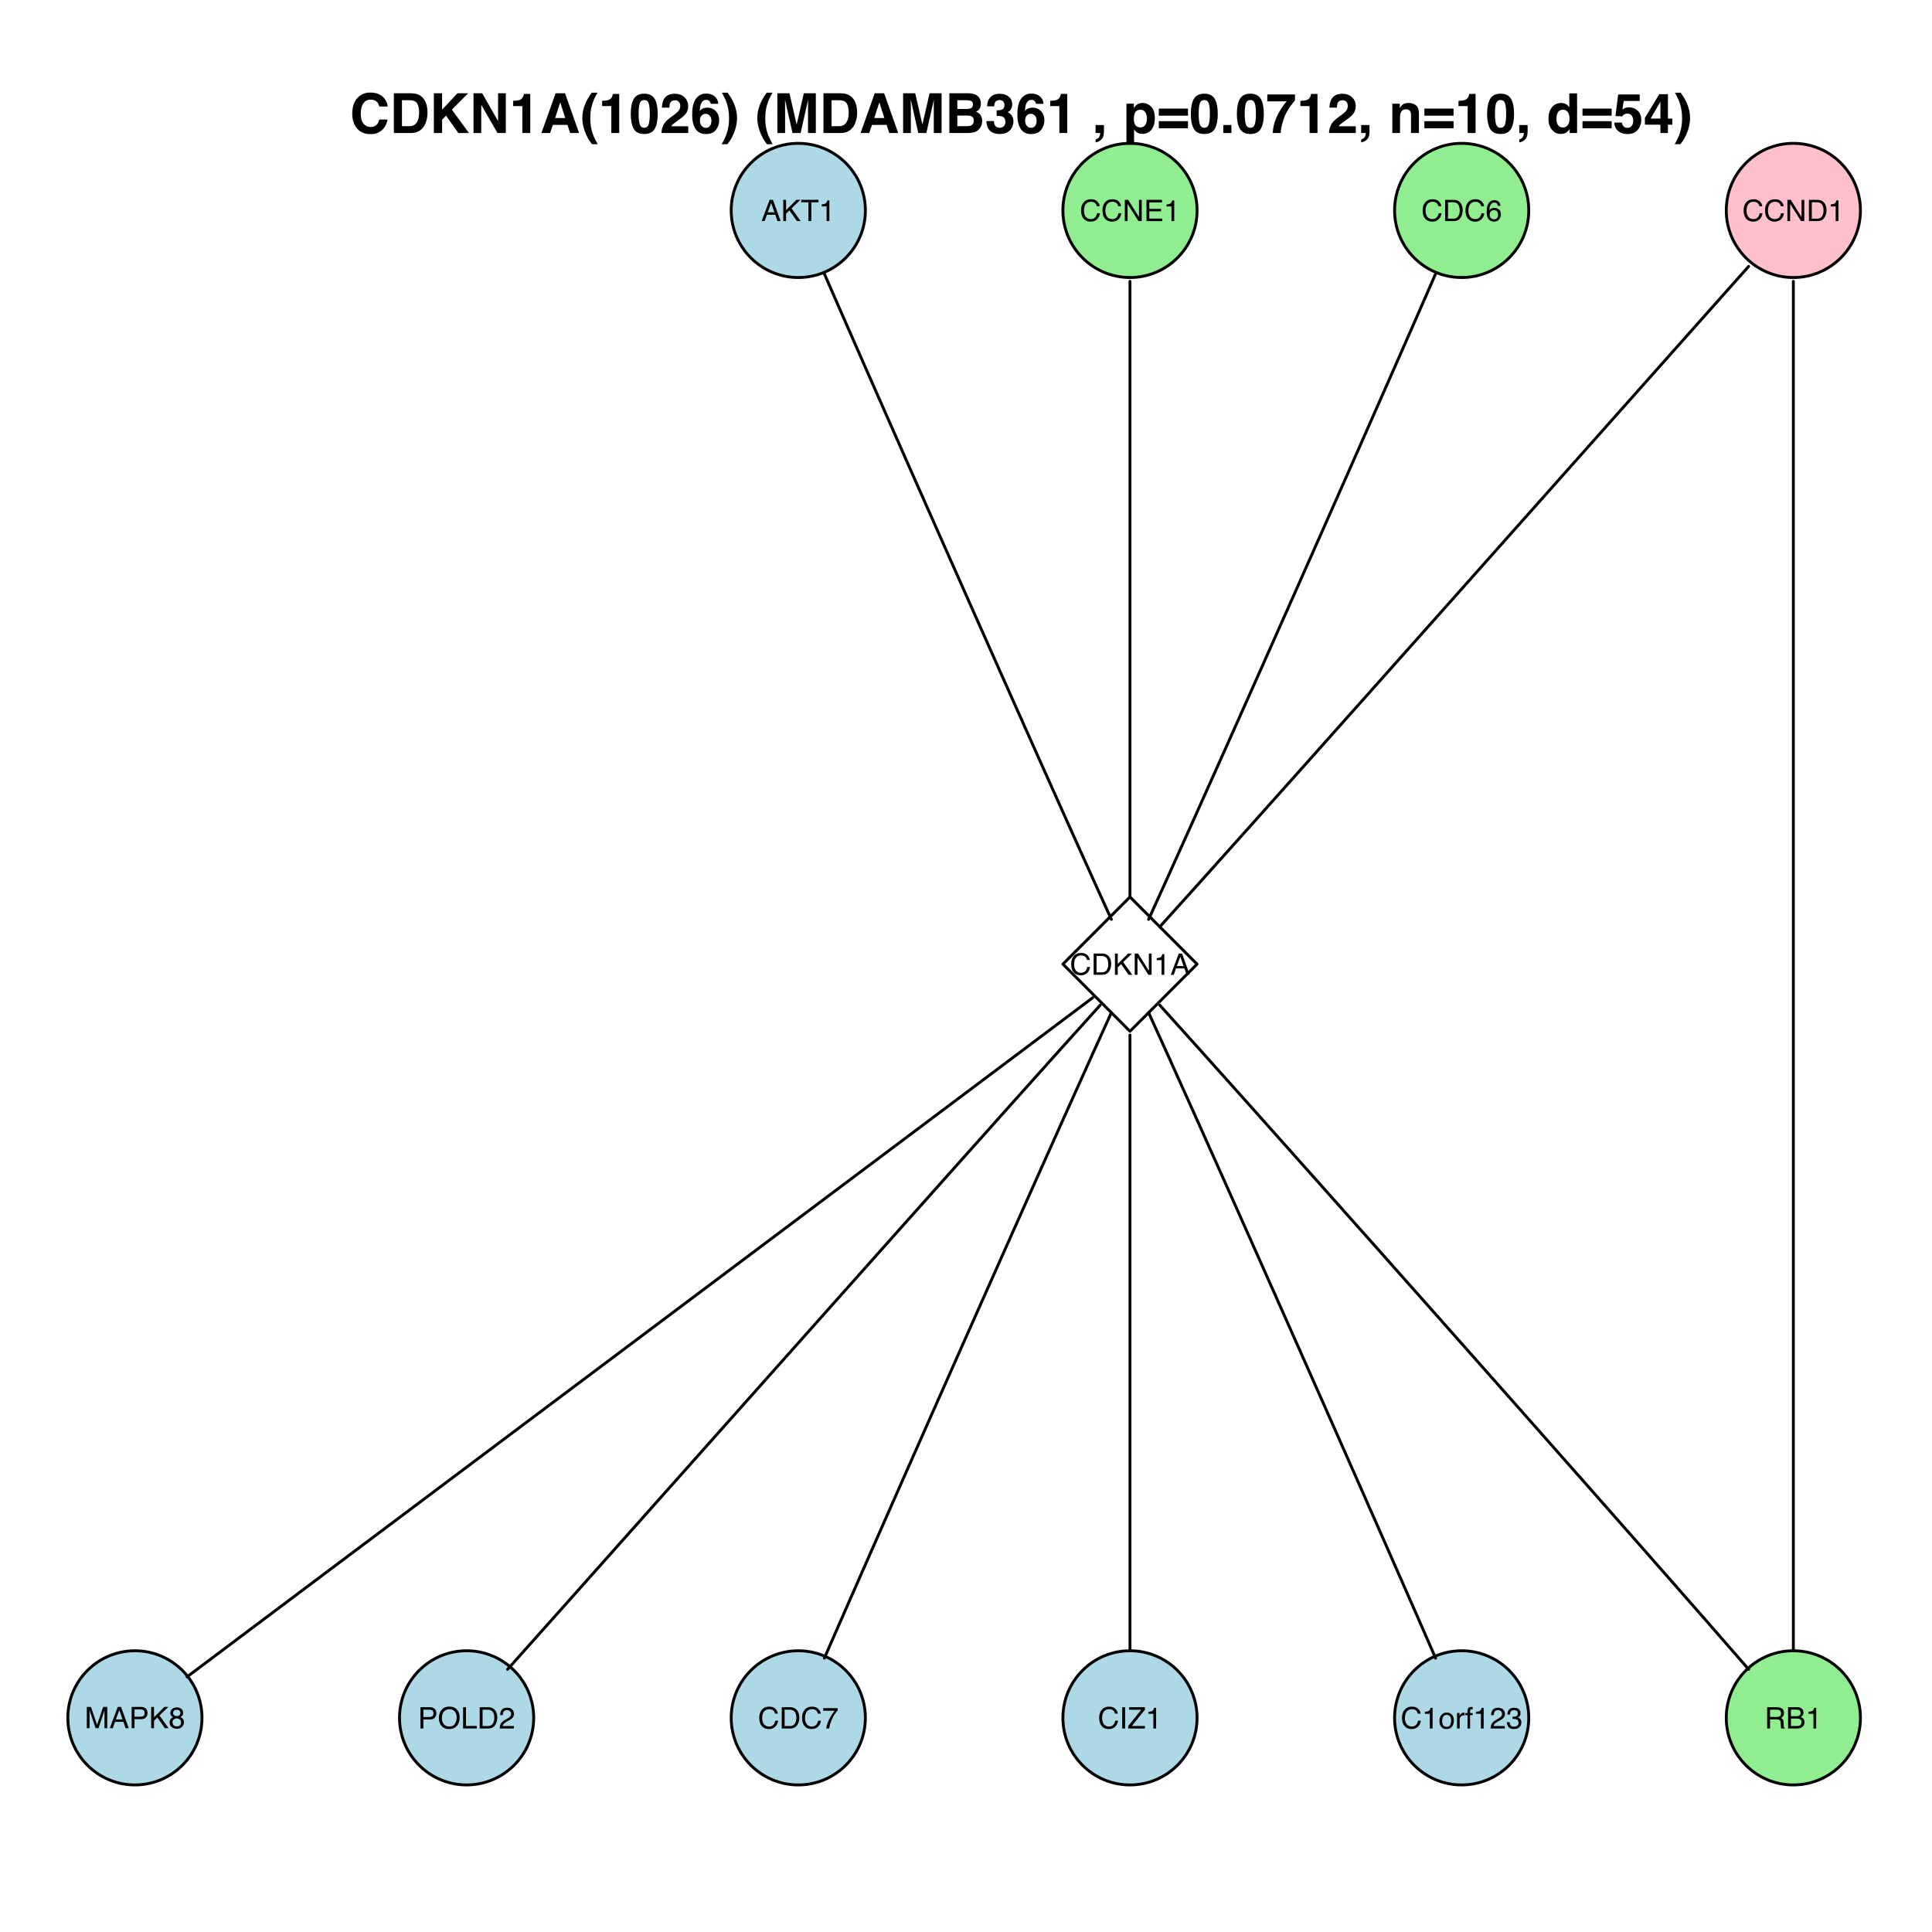 <?xml version="1.0" encoding="UTF-8"?>
<svg xmlns="http://www.w3.org/2000/svg" xmlns:xlink="http://www.w3.org/1999/xlink" width="504pt" height="504pt" viewBox="0 0 504 504" version="1.1">
<defs>
<g>
<symbol overflow="visible" id="glyph0-0">
<path style="stroke:none;" d="M 0.25 0 L 0.25 -5.547 L 4.656 -5.547 L 4.656 0 Z M 3.953 -0.688 L 3.953 -4.859 L 0.938 -4.859 L 0.938 -0.688 Z "/>
</symbol>
<symbol overflow="visible" id="glyph0-1">
<path style="stroke:none;" d="M 3.438 -2.281 L 2.594 -4.719 L 1.703 -2.281 Z M 2.203 -5.547 L 3.047 -5.547 L 5.062 0 L 4.234 0 L 3.672 -1.656 L 1.484 -1.656 L 0.891 0 L 0.109 0 Z M 2.594 -5.547 Z "/>
</symbol>
<symbol overflow="visible" id="glyph0-2">
<path style="stroke:none;" d="M 0.594 -5.547 L 1.328 -5.547 L 1.328 -2.844 L 4.031 -5.547 L 5.062 -5.547 L 2.75 -3.312 L 5.125 0 L 4.156 0 L 2.203 -2.781 L 1.328 -1.938 L 1.328 0 L 0.594 0 Z "/>
</symbol>
<symbol overflow="visible" id="glyph0-3">
<path style="stroke:none;" d="M 4.625 -5.547 L 4.625 -4.891 L 2.75 -4.891 L 2.75 0 L 2 0 L 2 -4.891 L 0.125 -4.891 L 0.125 -5.547 Z "/>
</symbol>
<symbol overflow="visible" id="glyph0-4">
<path style="stroke:none;" d="M 0.734 -3.828 L 0.734 -4.344 C 1.234 -4.395 1.578 -4.477 1.766 -4.594 C 1.961 -4.707 2.109 -4.973 2.203 -5.391 L 2.734 -5.391 L 2.734 0 L 2.016 0 L 2.016 -3.828 Z "/>
</symbol>
<symbol overflow="visible" id="glyph0-5">
<path style="stroke:none;" d="M 2.922 -5.703 C 3.629 -5.703 4.176 -5.516 4.562 -5.141 C 4.945 -4.773 5.16 -4.352 5.203 -3.875 L 4.469 -3.875 C 4.383 -4.238 4.219 -4.523 3.969 -4.734 C 3.727 -4.941 3.383 -5.047 2.938 -5.047 C 2.383 -5.047 1.941 -4.852 1.609 -4.469 C 1.273 -4.082 1.109 -3.492 1.109 -2.703 C 1.109 -2.055 1.258 -1.531 1.562 -1.125 C 1.863 -0.719 2.316 -0.516 2.922 -0.516 C 3.473 -0.516 3.895 -0.727 4.188 -1.156 C 4.344 -1.375 4.457 -1.672 4.531 -2.047 L 5.266 -2.047 C 5.191 -1.453 4.973 -0.957 4.609 -0.562 C 4.172 -0.094 3.578 0.141 2.828 0.141 C 2.18 0.141 1.641 -0.051 1.203 -0.438 C 0.629 -0.957 0.344 -1.754 0.344 -2.828 C 0.344 -3.648 0.555 -4.32 0.984 -4.844 C 1.453 -5.414 2.098 -5.703 2.922 -5.703 Z M 2.781 -5.703 Z "/>
</symbol>
<symbol overflow="visible" id="glyph0-6">
<path style="stroke:none;" d="M 0.594 -5.547 L 1.484 -5.547 L 4.281 -1.047 L 4.281 -5.547 L 5 -5.547 L 5 0 L 4.156 0 L 1.312 -4.484 L 1.312 0 L 0.594 0 Z M 2.734 -5.547 Z "/>
</symbol>
<symbol overflow="visible" id="glyph0-7">
<path style="stroke:none;" d="M 2.719 -0.641 C 2.969 -0.641 3.176 -0.664 3.344 -0.719 C 3.633 -0.82 3.875 -1.008 4.062 -1.281 C 4.207 -1.508 4.316 -1.801 4.391 -2.156 C 4.422 -2.363 4.438 -2.555 4.438 -2.734 C 4.438 -3.422 4.301 -3.953 4.031 -4.328 C 3.758 -4.711 3.32 -4.906 2.719 -4.906 L 1.375 -4.906 L 1.375 -0.641 Z M 0.625 -5.547 L 2.875 -5.547 C 3.633 -5.547 4.223 -5.273 4.641 -4.734 C 5.016 -4.242 5.203 -3.617 5.203 -2.859 C 5.203 -2.266 5.094 -1.734 4.875 -1.266 C 4.488 -0.422 3.816 0 2.859 0 L 0.625 0 Z "/>
</symbol>
<symbol overflow="visible" id="glyph0-8">
<path style="stroke:none;" d="M 0.656 -5.547 L 4.703 -5.547 L 4.703 -4.875 L 1.391 -4.875 L 1.391 -3.188 L 4.453 -3.188 L 4.453 -2.547 L 1.391 -2.547 L 1.391 -0.656 L 4.766 -0.656 L 4.766 0 L 0.656 0 Z M 2.719 -5.547 Z "/>
</symbol>
<symbol overflow="visible" id="glyph0-9">
<path style="stroke:none;" d="M 2.266 -5.438 C 2.867 -5.438 3.285 -5.273 3.516 -4.953 C 3.754 -4.641 3.875 -4.316 3.875 -3.984 L 3.203 -3.984 C 3.172 -4.203 3.109 -4.375 3.016 -4.5 C 2.848 -4.719 2.602 -4.828 2.281 -4.828 C 1.895 -4.828 1.586 -4.648 1.359 -4.297 C 1.141 -3.953 1.02 -3.453 1 -2.797 C 1.156 -3.023 1.348 -3.195 1.578 -3.312 C 1.797 -3.414 2.039 -3.469 2.312 -3.469 C 2.758 -3.469 3.148 -3.32 3.484 -3.031 C 3.828 -2.738 4 -2.305 4 -1.734 C 4 -1.242 3.836 -0.805 3.516 -0.422 C 3.203 -0.047 2.75 0.141 2.156 0.141 C 1.645 0.141 1.207 -0.051 0.844 -0.438 C 0.477 -0.82 0.297 -1.469 0.297 -2.375 C 0.297 -3.051 0.375 -3.625 0.531 -4.094 C 0.852 -4.988 1.43 -5.438 2.266 -5.438 Z M 2.219 -0.469 C 2.57 -0.469 2.836 -0.586 3.016 -0.828 C 3.191 -1.066 3.281 -1.348 3.281 -1.672 C 3.281 -1.953 3.203 -2.219 3.047 -2.469 C 2.891 -2.719 2.598 -2.844 2.172 -2.844 C 1.879 -2.844 1.625 -2.742 1.406 -2.547 C 1.188 -2.359 1.078 -2.066 1.078 -1.672 C 1.078 -1.328 1.176 -1.039 1.375 -0.812 C 1.582 -0.582 1.863 -0.469 2.219 -0.469 Z "/>
</symbol>
<symbol overflow="visible" id="glyph0-10">
<path style="stroke:none;" d="M 0.562 -5.547 L 1.641 -5.547 L 3.234 -0.859 L 4.828 -5.547 L 5.891 -5.547 L 5.891 0 L 5.172 0 L 5.172 -3.281 C 5.172 -3.383 5.172 -3.566 5.172 -3.828 C 5.18 -4.098 5.188 -4.379 5.188 -4.672 L 3.609 0 L 2.859 0 L 1.266 -4.672 L 1.266 -4.516 C 1.266 -4.379 1.266 -4.172 1.266 -3.891 C 1.273 -3.609 1.281 -3.406 1.281 -3.281 L 1.281 0 L 0.562 0 Z "/>
</symbol>
<symbol overflow="visible" id="glyph0-11">
<path style="stroke:none;" d="M 0.656 -5.547 L 3.156 -5.547 C 3.645 -5.547 4.039 -5.406 4.344 -5.125 C 4.645 -4.852 4.797 -4.461 4.797 -3.953 C 4.797 -3.523 4.66 -3.148 4.391 -2.828 C 4.129 -2.504 3.719 -2.344 3.156 -2.344 L 1.406 -2.344 L 1.406 0 L 0.656 0 Z M 4.047 -3.953 C 4.047 -4.359 3.895 -4.633 3.594 -4.781 C 3.426 -4.863 3.195 -4.906 2.906 -4.906 L 1.406 -4.906 L 1.406 -2.984 L 2.906 -2.984 C 3.238 -2.984 3.508 -3.051 3.719 -3.188 C 3.938 -3.332 4.047 -3.586 4.047 -3.953 Z "/>
</symbol>
<symbol overflow="visible" id="glyph0-12">
<path style="stroke:none;" d="M 2.109 -3.141 C 2.398 -3.141 2.629 -3.223 2.797 -3.391 C 2.973 -3.555 3.062 -3.754 3.062 -3.984 C 3.062 -4.191 2.977 -4.379 2.812 -4.547 C 2.656 -4.711 2.41 -4.797 2.078 -4.797 C 1.754 -4.797 1.52 -4.711 1.375 -4.547 C 1.227 -4.379 1.156 -4.18 1.156 -3.953 C 1.156 -3.703 1.25 -3.504 1.438 -3.359 C 1.625 -3.211 1.848 -3.141 2.109 -3.141 Z M 2.141 -0.469 C 2.453 -0.469 2.711 -0.551 2.922 -0.719 C 3.129 -0.883 3.234 -1.141 3.234 -1.484 C 3.234 -1.828 3.125 -2.086 2.906 -2.266 C 2.695 -2.453 2.426 -2.547 2.094 -2.547 C 1.77 -2.547 1.504 -2.453 1.297 -2.266 C 1.098 -2.086 1 -1.832 1 -1.5 C 1 -1.219 1.094 -0.973 1.281 -0.766 C 1.469 -0.566 1.754 -0.469 2.141 -0.469 Z M 1.172 -2.875 C 0.984 -2.957 0.836 -3.055 0.734 -3.172 C 0.535 -3.367 0.438 -3.629 0.438 -3.953 C 0.438 -4.348 0.582 -4.691 0.875 -4.984 C 1.164 -5.273 1.582 -5.422 2.125 -5.422 C 2.633 -5.422 3.035 -5.285 3.328 -5.016 C 3.629 -4.742 3.781 -4.426 3.781 -4.062 C 3.781 -3.719 3.695 -3.441 3.531 -3.234 C 3.426 -3.117 3.273 -3.004 3.078 -2.891 C 3.297 -2.785 3.473 -2.664 3.609 -2.531 C 3.848 -2.281 3.969 -1.953 3.969 -1.547 C 3.969 -1.078 3.805 -0.676 3.484 -0.344 C 3.16 -0.008 2.707 0.156 2.125 0.156 C 1.602 0.156 1.16 0.016 0.797 -0.266 C 0.43 -0.555 0.25 -0.973 0.25 -1.516 C 0.25 -1.836 0.328 -2.113 0.484 -2.344 C 0.641 -2.582 0.867 -2.758 1.172 -2.875 Z "/>
</symbol>
<symbol overflow="visible" id="glyph0-13">
<path style="stroke:none;" d="M 3.172 -3 C 3.523 -3 3.801 -3.066 4 -3.203 C 4.207 -3.348 4.312 -3.609 4.312 -3.984 C 4.312 -4.379 4.164 -4.645 3.875 -4.781 C 3.727 -4.863 3.523 -4.906 3.266 -4.906 L 1.438 -4.906 L 1.438 -3 Z M 0.688 -5.547 L 3.25 -5.547 C 3.664 -5.547 4.016 -5.484 4.297 -5.359 C 4.816 -5.117 5.078 -4.68 5.078 -4.047 C 5.078 -3.711 5.004 -3.441 4.859 -3.234 C 4.723 -3.023 4.535 -2.859 4.297 -2.734 C 4.516 -2.641 4.676 -2.52 4.781 -2.375 C 4.895 -2.227 4.957 -2 4.969 -1.688 L 5 -0.938 C 5 -0.727 5.016 -0.57 5.047 -0.469 C 5.086 -0.289 5.164 -0.176 5.281 -0.125 L 5.281 0 L 4.359 0 C 4.336 -0.051 4.316 -0.113 4.297 -0.188 C 4.285 -0.258 4.273 -0.406 4.266 -0.625 L 4.219 -1.547 C 4.207 -1.91 4.07 -2.156 3.812 -2.281 C 3.676 -2.344 3.453 -2.375 3.141 -2.375 L 1.438 -2.375 L 1.438 0 L 0.688 0 Z "/>
</symbol>
<symbol overflow="visible" id="glyph0-14">
<path style="stroke:none;" d="M 2.672 -3.203 C 2.992 -3.203 3.238 -3.242 3.406 -3.328 C 3.688 -3.473 3.828 -3.723 3.828 -4.078 C 3.828 -4.441 3.68 -4.688 3.391 -4.812 C 3.223 -4.883 2.973 -4.922 2.641 -4.922 L 1.312 -4.922 L 1.312 -3.203 Z M 2.922 -0.641 C 3.391 -0.641 3.719 -0.773 3.906 -1.047 C 4.031 -1.211 4.094 -1.414 4.094 -1.656 C 4.094 -2.062 3.914 -2.336 3.562 -2.484 C 3.363 -2.555 3.109 -2.594 2.797 -2.594 L 1.312 -2.594 L 1.312 -0.641 Z M 0.562 -5.547 L 2.953 -5.547 C 3.598 -5.547 4.062 -5.352 4.344 -4.969 C 4.5 -4.738 4.578 -4.473 4.578 -4.172 C 4.578 -3.816 4.477 -3.531 4.281 -3.312 C 4.176 -3.195 4.031 -3.086 3.844 -2.984 C 4.125 -2.879 4.332 -2.758 4.469 -2.625 C 4.719 -2.383 4.844 -2.051 4.844 -1.625 C 4.844 -1.258 4.734 -0.938 4.516 -0.656 C 4.18 -0.219 3.648 0 2.922 0 L 0.562 0 Z "/>
</symbol>
<symbol overflow="visible" id="glyph0-15">
<path style="stroke:none;" d="M 2.984 -5.703 C 3.961 -5.703 4.688 -5.383 5.156 -4.75 C 5.52 -4.258 5.703 -3.633 5.703 -2.875 C 5.703 -2.039 5.492 -1.348 5.078 -0.797 C 4.586 -0.16 3.883 0.156 2.969 0.156 C 2.113 0.156 1.441 -0.125 0.953 -0.688 C 0.516 -1.227 0.297 -1.914 0.297 -2.75 C 0.297 -3.5 0.484 -4.141 0.859 -4.672 C 1.336 -5.359 2.047 -5.703 2.984 -5.703 Z M 3.062 -0.516 C 3.719 -0.516 4.191 -0.75 4.484 -1.219 C 4.785 -1.695 4.938 -2.242 4.938 -2.859 C 4.938 -3.516 4.766 -4.039 4.422 -4.438 C 4.086 -4.832 3.625 -5.031 3.031 -5.031 C 2.457 -5.031 1.988 -4.832 1.625 -4.438 C 1.258 -4.039 1.078 -3.461 1.078 -2.703 C 1.078 -2.086 1.234 -1.566 1.547 -1.141 C 1.859 -0.723 2.363 -0.516 3.062 -0.516 Z M 3 -5.703 Z "/>
</symbol>
<symbol overflow="visible" id="glyph0-16">
<path style="stroke:none;" d="M 0.594 -5.547 L 1.344 -5.547 L 1.344 -0.656 L 4.156 -0.656 L 4.156 0 L 0.594 0 Z "/>
</symbol>
<symbol overflow="visible" id="glyph0-17">
<path style="stroke:none;" d="M 0.234 0 C 0.266 -0.469 0.363 -0.875 0.531 -1.219 C 0.695 -1.562 1.023 -1.875 1.516 -2.156 L 2.234 -2.578 C 2.555 -2.766 2.785 -2.926 2.922 -3.062 C 3.129 -3.27 3.234 -3.508 3.234 -3.781 C 3.234 -4.094 3.133 -4.336 2.938 -4.516 C 2.75 -4.703 2.5 -4.797 2.188 -4.797 C 1.719 -4.797 1.395 -4.625 1.219 -4.281 C 1.125 -4.082 1.07 -3.816 1.062 -3.484 L 0.375 -3.484 C 0.383 -3.961 0.473 -4.348 0.641 -4.641 C 0.93 -5.16 1.445 -5.422 2.188 -5.422 C 2.812 -5.422 3.266 -5.254 3.547 -4.922 C 3.836 -4.586 3.984 -4.219 3.984 -3.812 C 3.984 -3.375 3.832 -3.004 3.531 -2.703 C 3.352 -2.516 3.035 -2.297 2.578 -2.047 L 2.062 -1.766 C 1.812 -1.629 1.617 -1.5 1.484 -1.375 C 1.223 -1.156 1.062 -0.91 1 -0.641 L 3.953 -0.641 L 3.953 0 Z "/>
</symbol>
<symbol overflow="visible" id="glyph0-18">
<path style="stroke:none;" d="M 4.047 -5.312 L 4.047 -4.719 C 3.867 -4.551 3.633 -4.258 3.344 -3.844 C 3.062 -3.426 2.812 -2.977 2.594 -2.5 C 2.375 -2.02 2.207 -1.586 2.094 -1.203 C 2.02 -0.953 1.926 -0.551 1.812 0 L 1.047 0 C 1.223 -1.031 1.602 -2.055 2.188 -3.078 C 2.531 -3.68 2.895 -4.203 3.281 -4.641 L 0.281 -4.641 L 0.281 -5.312 Z "/>
</symbol>
<symbol overflow="visible" id="glyph0-19">
<path style="stroke:none;" d="M 0.766 -5.547 L 1.516 -5.547 L 1.516 0 L 0.766 0 Z "/>
</symbol>
<symbol overflow="visible" id="glyph0-20">
<path style="stroke:none;" d="M 0.172 -0.625 L 3.578 -4.891 L 0.422 -4.891 L 0.422 -5.547 L 4.547 -5.547 L 4.547 -4.906 L 1.125 -0.656 L 4.547 -0.656 L 4.547 0 L 0.172 0 Z M 2.484 -5.547 Z "/>
</symbol>
<symbol overflow="visible" id="glyph0-21">
<path style="stroke:none;" d="M 2.109 -0.438 C 2.555 -0.438 2.863 -0.609 3.031 -0.953 C 3.195 -1.297 3.281 -1.676 3.281 -2.094 C 3.281 -2.469 3.219 -2.773 3.094 -3.016 C 2.906 -3.379 2.578 -3.562 2.109 -3.562 C 1.691 -3.562 1.391 -3.398 1.203 -3.078 C 1.016 -2.766 0.922 -2.383 0.922 -1.938 C 0.922 -1.508 1.016 -1.148 1.203 -0.859 C 1.391 -0.578 1.691 -0.438 2.109 -0.438 Z M 2.125 -4.156 C 2.645 -4.156 3.082 -3.984 3.438 -3.641 C 3.801 -3.297 3.984 -2.785 3.984 -2.109 C 3.984 -1.453 3.828 -0.91 3.516 -0.484 C 3.203 -0.066 2.711 0.141 2.047 0.141 C 1.484 0.141 1.035 -0.047 0.703 -0.422 C 0.379 -0.797 0.219 -1.301 0.219 -1.938 C 0.219 -2.613 0.391 -3.148 0.734 -3.547 C 1.078 -3.953 1.539 -4.156 2.125 -4.156 Z M 2.109 -4.141 Z "/>
</symbol>
<symbol overflow="visible" id="glyph0-22">
<path style="stroke:none;" d="M 0.516 -4.047 L 1.156 -4.047 L 1.156 -3.344 C 1.219 -3.477 1.348 -3.645 1.547 -3.844 C 1.754 -4.039 1.992 -4.141 2.266 -4.141 C 2.273 -4.141 2.297 -4.133 2.328 -4.125 C 2.359 -4.125 2.41 -4.117 2.484 -4.109 L 2.484 -3.406 C 2.441 -3.406 2.406 -3.406 2.375 -3.406 C 2.344 -3.414 2.305 -3.422 2.266 -3.422 C 1.922 -3.422 1.656 -3.305 1.469 -3.078 C 1.289 -2.859 1.203 -2.609 1.203 -2.328 L 1.203 0 L 0.516 0 Z "/>
</symbol>
<symbol overflow="visible" id="glyph0-23">
<path style="stroke:none;" d="M 0.672 -4.656 C 0.68 -4.938 0.727 -5.145 0.812 -5.281 C 0.969 -5.508 1.273 -5.625 1.734 -5.625 C 1.773 -5.625 1.816 -5.625 1.859 -5.625 C 1.91 -5.625 1.961 -5.617 2.016 -5.609 L 2.016 -5 C 1.953 -5 1.898 -5 1.859 -5 C 1.828 -5 1.801 -5 1.781 -5 C 1.57 -5 1.445 -4.945 1.406 -4.844 C 1.363 -4.738 1.344 -4.469 1.344 -4.031 L 2.016 -4.031 L 2.016 -3.484 L 1.344 -3.484 L 1.344 0 L 0.672 0 L 0.672 -3.484 L 0.109 -3.484 L 0.109 -4.031 L 0.672 -4.031 Z "/>
</symbol>
<symbol overflow="visible" id="glyph0-24">
<path style="stroke:none;" d="M 2.016 0.141 C 1.367 0.141 0.898 -0.031 0.609 -0.375 C 0.328 -0.727 0.188 -1.156 0.188 -1.656 L 0.891 -1.656 C 0.922 -1.312 0.988 -1.062 1.094 -0.906 C 1.27 -0.613 1.586 -0.469 2.047 -0.469 C 2.398 -0.469 2.688 -0.562 2.906 -0.75 C 3.125 -0.945 3.234 -1.195 3.234 -1.5 C 3.234 -1.875 3.117 -2.133 2.891 -2.281 C 2.66 -2.426 2.344 -2.5 1.938 -2.5 C 1.895 -2.5 1.848 -2.5 1.797 -2.5 C 1.754 -2.5 1.707 -2.5 1.656 -2.5 L 1.656 -3.094 C 1.727 -3.082 1.785 -3.078 1.828 -3.078 C 1.879 -3.078 1.938 -3.078 2 -3.078 C 2.25 -3.078 2.457 -3.117 2.625 -3.203 C 2.906 -3.336 3.047 -3.586 3.047 -3.953 C 3.047 -4.223 2.953 -4.43 2.766 -4.578 C 2.578 -4.723 2.352 -4.797 2.094 -4.797 C 1.645 -4.797 1.332 -4.645 1.156 -4.344 C 1.062 -4.176 1.008 -3.941 1 -3.641 L 0.328 -3.641 C 0.328 -4.035 0.406 -4.375 0.562 -4.656 C 0.844 -5.164 1.332 -5.422 2.031 -5.422 C 2.57 -5.422 2.992 -5.297 3.297 -5.047 C 3.598 -4.797 3.75 -4.441 3.75 -3.984 C 3.75 -3.648 3.66 -3.379 3.484 -3.172 C 3.379 -3.047 3.238 -2.945 3.062 -2.875 C 3.344 -2.789 3.562 -2.633 3.719 -2.406 C 3.883 -2.188 3.969 -1.914 3.969 -1.594 C 3.969 -1.082 3.797 -0.664 3.453 -0.344 C 3.117 -0.02 2.641 0.141 2.016 0.141 Z "/>
</symbol>
<symbol overflow="visible" id="glyph1-0">
<path style="stroke:none;" d="M 1.078 0 L 1.078 -10.375 L 9.438 -10.375 L 9.438 0 Z M 8.141 -1.297 L 8.141 -9.078 L 2.375 -9.078 L 2.375 -1.297 Z "/>
</symbol>
<symbol overflow="visible" id="glyph1-1">
<path style="stroke:none;" d="M 0.641 -5.094 C 0.641 -6.906 1.129 -8.301 2.109 -9.281 C 2.953 -10.133 4.023 -10.562 5.328 -10.562 C 7.066 -10.562 8.344 -9.988 9.156 -8.844 C 9.594 -8.207 9.832 -7.566 9.875 -6.922 L 7.703 -6.922 C 7.555 -7.41 7.375 -7.785 7.156 -8.047 C 6.758 -8.492 6.176 -8.719 5.406 -8.719 C 4.625 -8.719 4.004 -8.398 3.547 -7.766 C 3.086 -7.129 2.859 -6.227 2.859 -5.062 C 2.859 -3.895 3.098 -3.02 3.578 -2.438 C 4.066 -1.863 4.68 -1.578 5.422 -1.578 C 6.18 -1.578 6.758 -1.828 7.156 -2.328 C 7.375 -2.598 7.555 -3 7.703 -3.531 L 9.844 -3.531 C 9.656 -2.406 9.176 -1.488 8.406 -0.781 C 7.633 -0.07 6.645 0.281 5.438 0.281 C 3.945 0.281 2.773 -0.191 1.922 -1.141 C 1.066 -2.109 0.641 -3.426 0.641 -5.094 Z M 5.266 -10.688 Z "/>
</symbol>
<symbol overflow="visible" id="glyph1-2">
<path style="stroke:none;" d="M 3.203 -8.562 L 3.203 -1.797 L 5.203 -1.797 C 6.223 -1.797 6.938 -2.301 7.344 -3.312 C 7.562 -3.863 7.672 -4.523 7.672 -5.297 C 7.672 -6.348 7.504 -7.156 7.172 -7.719 C 6.836 -8.281 6.18 -8.562 5.203 -8.562 Z M 5.562 -10.375 C 6.207 -10.363 6.742 -10.285 7.172 -10.141 C 7.898 -9.898 8.488 -9.461 8.938 -8.828 C 9.289 -8.305 9.535 -7.742 9.672 -7.141 C 9.805 -6.547 9.875 -5.977 9.875 -5.438 C 9.875 -4.062 9.598 -2.895 9.047 -1.938 C 8.285 -0.645 7.125 0 5.562 0 L 1.094 0 L 1.094 -10.375 Z "/>
</symbol>
<symbol overflow="visible" id="glyph1-3">
<path style="stroke:none;" d="M 1.125 -10.375 L 3.266 -10.375 L 3.266 -6.094 L 7.266 -10.375 L 10.062 -10.375 L 5.812 -6.094 L 10.281 0 L 7.5 0 L 4.297 -4.531 L 3.266 -3.469 L 3.266 0 L 1.125 0 Z "/>
</symbol>
<symbol overflow="visible" id="glyph1-4">
<path style="stroke:none;" d="M 1.062 -10.375 L 3.328 -10.375 L 7.469 -3.125 L 7.469 -10.375 L 9.484 -10.375 L 9.484 0 L 7.312 0 L 3.078 -7.359 L 3.078 0 L 1.062 0 Z M 5.359 -10.391 Z "/>
</symbol>
<symbol overflow="visible" id="glyph1-5">
<path style="stroke:none;" d="M 1 -7.031 L 1 -8.406 C 1.633 -8.426 2.078 -8.469 2.328 -8.531 C 2.734 -8.613 3.062 -8.789 3.312 -9.062 C 3.488 -9.238 3.617 -9.484 3.703 -9.797 C 3.754 -9.973 3.781 -10.109 3.781 -10.203 L 5.453 -10.203 L 5.453 0 L 3.391 0 L 3.391 -7.031 Z "/>
</symbol>
<symbol overflow="visible" id="glyph1-6">
<path style="stroke:none;" d="M 3.938 -3.922 L 6.562 -3.922 L 5.266 -8 Z M 4.062 -10.375 L 6.516 -10.375 L 10.188 0 L 7.844 0 L 7.172 -2.125 L 3.344 -2.125 L 2.625 0 L 0.359 0 Z M 5.281 -10.375 Z "/>
</symbol>
<symbol overflow="visible" id="glyph1-7">
<path style="stroke:none;" d="M 1.453 -7.75 C 1.816 -8.613 2.359 -9.539 3.078 -10.531 L 4.594 -10.531 L 4.156 -9.75 C 3.562 -8.664 3.148 -7.531 2.922 -6.344 C 2.773 -5.562 2.703 -4.711 2.703 -3.797 C 2.703 -2.359 2.91 -1.039 3.328 0.156 C 3.566 0.875 4 1.789 4.625 2.906 L 3.141 2.906 L 2.641 2.219 C 2.316 1.812 1.973 1.195 1.609 0.375 C 0.953 -1.082 0.625 -2.516 0.625 -3.922 C 0.625 -5.211 0.898 -6.488 1.453 -7.75 Z "/>
</symbol>
<symbol overflow="visible" id="glyph1-8">
<path style="stroke:none;" d="M 2.5 -5 C 2.5 -3.832 2.594 -2.938 2.781 -2.312 C 2.977 -1.688 3.375 -1.375 3.969 -1.375 C 4.562 -1.375 4.953 -1.688 5.141 -2.312 C 5.328 -2.938 5.422 -3.832 5.422 -5 C 5.422 -6.227 5.328 -7.133 5.141 -7.719 C 4.953 -8.312 4.562 -8.609 3.969 -8.609 C 3.375 -8.609 2.977 -8.312 2.781 -7.719 C 2.594 -7.133 2.5 -6.227 2.5 -5 Z M 3.969 -10.266 C 5.27 -10.266 6.18 -9.805 6.703 -8.891 C 7.223 -7.984 7.484 -6.688 7.484 -5 C 7.484 -3.312 7.223 -2.016 6.703 -1.109 C 6.18 -0.203 5.27 0.25 3.969 0.25 C 2.664 0.25 1.754 -0.203 1.234 -1.109 C 0.711 -2.016 0.453 -3.312 0.453 -5 C 0.453 -6.688 0.711 -7.984 1.234 -8.891 C 1.754 -9.805 2.664 -10.266 3.969 -10.266 Z "/>
</symbol>
<symbol overflow="visible" id="glyph1-9">
<path style="stroke:none;" d="M 0.453 0 C 0.473 -0.727 0.629 -1.395 0.922 -2 C 1.203 -2.688 1.879 -3.41 2.953 -4.172 C 3.867 -4.828 4.461 -5.297 4.734 -5.578 C 5.148 -6.023 5.359 -6.516 5.359 -7.047 C 5.359 -7.484 5.238 -7.844 5 -8.125 C 4.77 -8.406 4.43 -8.547 3.984 -8.547 C 3.367 -8.547 2.953 -8.32 2.734 -7.875 C 2.609 -7.613 2.535 -7.195 2.516 -6.625 L 0.562 -6.625 C 0.594 -7.488 0.75 -8.188 1.031 -8.719 C 1.57 -9.738 2.523 -10.25 3.891 -10.25 C 4.961 -10.25 5.816 -9.945 6.453 -9.344 C 7.098 -8.75 7.422 -7.961 7.422 -6.984 C 7.422 -6.223 7.191 -5.551 6.734 -4.969 C 6.441 -4.57 5.957 -4.141 5.281 -3.672 L 4.484 -3.094 C 3.984 -2.738 3.641 -2.477 3.453 -2.312 C 3.266 -2.156 3.109 -1.973 2.984 -1.766 L 7.438 -1.766 L 7.438 0 Z "/>
</symbol>
<symbol overflow="visible" id="glyph1-10">
<path style="stroke:none;" d="M 2.469 -3.234 C 2.469 -2.68 2.613 -2.227 2.906 -1.875 C 3.195 -1.531 3.57 -1.359 4.031 -1.359 C 4.477 -1.359 4.828 -1.523 5.078 -1.859 C 5.336 -2.203 5.469 -2.641 5.469 -3.172 C 5.469 -3.766 5.32 -4.219 5.031 -4.531 C 4.738 -4.852 4.379 -5.016 3.953 -5.016 C 3.617 -5.016 3.316 -4.91 3.047 -4.703 C 2.66 -4.398 2.469 -3.91 2.469 -3.234 Z M 5.281 -7.625 C 5.281 -7.789 5.219 -7.973 5.094 -8.172 C 4.875 -8.492 4.547 -8.656 4.109 -8.656 C 3.461 -8.656 3 -8.289 2.719 -7.562 C 2.57 -7.156 2.469 -6.555 2.406 -5.766 C 2.656 -6.066 2.941 -6.285 3.266 -6.422 C 3.598 -6.555 3.977 -6.625 4.406 -6.625 C 5.312 -6.625 6.051 -6.316 6.625 -5.703 C 7.207 -5.086 7.5 -4.301 7.5 -3.344 C 7.5 -2.383 7.211 -1.539 6.641 -0.812 C 6.078 -0.094 5.195 0.266 4 0.266 C 2.719 0.266 1.77 -0.27 1.156 -1.344 C 0.688 -2.188 0.453 -3.27 0.453 -4.594 C 0.453 -5.375 0.484 -6.008 0.547 -6.5 C 0.66 -7.363 0.891 -8.082 1.234 -8.656 C 1.523 -9.145 1.906 -9.539 2.375 -9.844 C 2.844 -10.145 3.406 -10.297 4.062 -10.297 C 5.008 -10.297 5.766 -10.051 6.328 -9.562 C 6.891 -9.082 7.207 -8.438 7.281 -7.625 Z "/>
</symbol>
<symbol overflow="visible" id="glyph1-11">
<path style="stroke:none;" d="M 1.688 -10.531 C 2.406 -9.539 2.945 -8.613 3.312 -7.75 C 3.863 -6.488 4.141 -5.211 4.141 -3.922 C 4.141 -2.516 3.816 -1.082 3.172 0.375 C 2.797 1.195 2.445 1.812 2.125 2.219 L 1.625 2.906 L 0.141 2.906 C 0.766 1.789 1.195 0.875 1.438 0.156 C 1.852 -1.039 2.062 -2.359 2.062 -3.797 C 2.062 -4.711 1.988 -5.562 1.844 -6.344 C 1.613 -7.531 1.203 -8.664 0.609 -9.75 L 0.188 -10.531 Z "/>
</symbol>
<symbol overflow="visible" id="glyph1-12">
<path style="stroke:none;" d=""/>
</symbol>
<symbol overflow="visible" id="glyph1-13">
<path style="stroke:none;" d="M 7.969 -10.375 L 11.094 -10.375 L 11.094 0 L 9.062 0 L 9.062 -7.016 C 9.062 -7.211 9.062 -7.492 9.062 -7.859 C 9.07 -8.223 9.078 -8.504 9.078 -8.703 L 7.125 0 L 5.016 0 L 3.062 -8.703 C 3.062 -8.504 3.062 -8.223 3.062 -7.859 C 3.07 -7.492 3.078 -7.211 3.078 -7.016 L 3.078 0 L 1.062 0 L 1.062 -10.375 L 4.219 -10.375 L 6.094 -2.219 Z "/>
</symbol>
<symbol overflow="visible" id="glyph1-14">
<path style="stroke:none;" d="M 3.203 -8.562 L 3.203 -6.281 L 5.75 -6.281 C 6.195 -6.281 6.562 -6.363 6.844 -6.531 C 7.133 -6.707 7.281 -7.016 7.281 -7.453 C 7.281 -7.93 7.094 -8.25 6.719 -8.406 C 6.395 -8.508 5.984 -8.562 5.484 -8.562 Z M 3.203 -4.562 L 3.203 -1.797 L 5.75 -1.797 C 6.195 -1.797 6.551 -1.859 6.812 -1.984 C 7.27 -2.211 7.5 -2.645 7.5 -3.281 C 7.5 -3.82 7.273 -4.191 6.828 -4.391 C 6.578 -4.504 6.227 -4.562 5.781 -4.562 Z M 6.172 -10.375 C 7.441 -10.352 8.344 -9.984 8.875 -9.266 C 9.188 -8.828 9.344 -8.301 9.344 -7.688 C 9.344 -7.051 9.188 -6.539 8.875 -6.156 C 8.695 -5.938 8.43 -5.738 8.078 -5.562 C 8.609 -5.375 9.008 -5.07 9.281 -4.656 C 9.551 -4.238 9.688 -3.727 9.688 -3.125 C 9.688 -2.508 9.531 -1.961 9.219 -1.484 C 9.02 -1.148 8.773 -0.875 8.484 -0.656 C 8.148 -0.406 7.754 -0.234 7.297 -0.141 C 6.848 -0.047 6.359 0 5.828 0 L 1.125 0 L 1.125 -10.375 Z "/>
</symbol>
<symbol overflow="visible" id="glyph1-15">
<path style="stroke:none;" d="M 2.344 -3.125 C 2.344 -2.719 2.41 -2.383 2.547 -2.125 C 2.785 -1.625 3.227 -1.375 3.875 -1.375 C 4.27 -1.375 4.613 -1.508 4.906 -1.781 C 5.195 -2.051 5.344 -2.441 5.344 -2.953 C 5.344 -3.617 5.07 -4.066 4.531 -4.297 C 4.219 -4.422 3.727 -4.484 3.062 -4.484 L 3.062 -5.922 C 3.719 -5.93 4.176 -5.992 4.438 -6.109 C 4.875 -6.305 5.094 -6.703 5.094 -7.297 C 5.094 -7.691 4.977 -8.008 4.75 -8.25 C 4.531 -8.488 4.211 -8.609 3.797 -8.609 C 3.328 -8.609 2.977 -8.457 2.75 -8.156 C 2.531 -7.863 2.426 -7.469 2.438 -6.969 L 0.562 -6.969 C 0.582 -7.469 0.672 -7.945 0.828 -8.406 C 0.984 -8.801 1.238 -9.172 1.594 -9.516 C 1.852 -9.754 2.164 -9.938 2.531 -10.062 C 2.895 -10.188 3.336 -10.25 3.859 -10.25 C 4.836 -10.25 5.625 -9.992 6.219 -9.484 C 6.82 -8.984 7.125 -8.312 7.125 -7.469 C 7.125 -6.863 6.941 -6.352 6.578 -5.938 C 6.359 -5.688 6.125 -5.516 5.875 -5.422 C 6.062 -5.422 6.328 -5.258 6.672 -4.938 C 7.18 -4.469 7.438 -3.82 7.438 -3 C 7.438 -2.133 7.133 -1.375 6.531 -0.719 C 5.938 -0.07 5.055 0.25 3.891 0.25 C 2.441 0.25 1.438 -0.219 0.875 -1.156 C 0.57 -1.656 0.406 -2.312 0.375 -3.125 Z "/>
</symbol>
<symbol overflow="visible" id="glyph1-16">
<path style="stroke:none;" d="M 0.828 1.672 C 1.234 1.555 1.531 1.363 1.719 1.094 C 1.906 0.832 2.016 0.469 2.047 0 L 0.828 0 L 0.828 -2.094 L 3 -2.094 L 3 -0.281 C 3 0.039 2.957 0.375 2.875 0.719 C 2.789 1.062 2.633 1.363 2.406 1.625 C 2.156 1.895 1.859 2.098 1.516 2.234 C 1.18 2.367 0.953 2.438 0.828 2.438 Z "/>
</symbol>
<symbol overflow="visible" id="glyph1-17">
<path style="stroke:none;" d="M 6.219 -3.828 C 6.219 -4.422 6.082 -4.941 5.812 -5.391 C 5.539 -5.848 5.102 -6.078 4.5 -6.078 C 3.77 -6.078 3.27 -5.734 3 -5.047 C 2.863 -4.68 2.797 -4.219 2.797 -3.656 C 2.797 -2.77 3.031 -2.145 3.5 -1.781 C 3.781 -1.57 4.113 -1.469 4.5 -1.469 C 5.062 -1.469 5.488 -1.68 5.781 -2.109 C 6.07 -2.535 6.219 -3.109 6.219 -3.828 Z M 5.078 -7.844 C 5.973 -7.844 6.727 -7.508 7.344 -6.844 C 7.969 -6.188 8.281 -5.219 8.281 -3.938 C 8.281 -2.582 7.977 -1.551 7.375 -0.844 C 6.77 -0.133 5.988 0.219 5.031 0.219 C 4.414 0.219 3.91 0.066 3.516 -0.234 C 3.285 -0.41 3.066 -0.66 2.859 -0.984 L 2.859 3.016 L 0.875 3.016 L 0.875 -7.672 L 2.797 -7.672 L 2.797 -6.531 C 3.016 -6.863 3.242 -7.129 3.484 -7.328 C 3.93 -7.672 4.461 -7.844 5.078 -7.844 Z "/>
</symbol>
<symbol overflow="visible" id="glyph1-18">
<path style="stroke:none;" d="M 8.125 -6.375 L 8.125 -4.531 L 0.516 -4.531 L 0.516 -6.375 Z M 8.125 -3.094 L 8.125 -1.25 L 0.516 -1.25 L 0.516 -3.094 Z "/>
</symbol>
<symbol overflow="visible" id="glyph1-19">
<path style="stroke:none;" d="M 0.906 -2.094 L 3.031 -2.094 L 3.031 0 L 0.906 0 Z "/>
</symbol>
<symbol overflow="visible" id="glyph1-20">
<path style="stroke:none;" d="M 7.594 -8.5 C 7.289 -8.195 6.875 -7.664 6.344 -6.906 C 5.812 -6.156 5.363 -5.379 5 -4.578 C 4.719 -3.941 4.461 -3.164 4.234 -2.25 C 4.004 -1.332 3.891 -0.582 3.891 0 L 1.797 0 C 1.859 -1.832 2.461 -3.734 3.609 -5.703 C 4.336 -6.93 4.953 -7.785 5.453 -8.266 L 0.359 -8.266 L 0.391 -10.062 L 7.594 -10.062 Z "/>
</symbol>
<symbol overflow="visible" id="glyph1-21">
<path style="stroke:none;" d="M 5.188 -7.844 C 5.977 -7.844 6.625 -7.633 7.125 -7.219 C 7.633 -6.812 7.891 -6.125 7.891 -5.156 L 7.891 0 L 5.828 0 L 5.828 -4.656 C 5.828 -5.062 5.773 -5.375 5.672 -5.594 C 5.473 -5.988 5.098 -6.188 4.547 -6.188 C 3.867 -6.188 3.398 -5.895 3.141 -5.312 C 3.016 -5.008 2.953 -4.625 2.953 -4.156 L 2.953 0 L 0.953 0 L 0.953 -7.656 L 2.891 -7.656 L 2.891 -6.531 C 3.141 -6.926 3.379 -7.211 3.609 -7.391 C 4.023 -7.691 4.551 -7.844 5.188 -7.844 Z M 4.453 -7.875 Z "/>
</symbol>
<symbol overflow="visible" id="glyph1-22">
<path style="stroke:none;" d="M 3.766 -7.844 C 4.223 -7.844 4.633 -7.738 5 -7.531 C 5.363 -7.332 5.656 -7.055 5.875 -6.703 L 5.875 -10.359 L 7.906 -10.359 L 7.906 0 L 5.969 0 L 5.969 -1.062 C 5.676 -0.602 5.348 -0.27 4.984 -0.062 C 4.617 0.133 4.164 0.234 3.625 0.234 C 2.727 0.234 1.973 -0.125 1.359 -0.844 C 0.742 -1.57 0.438 -2.504 0.438 -3.641 C 0.438 -4.941 0.738 -5.969 1.344 -6.719 C 1.945 -7.469 2.754 -7.844 3.766 -7.844 Z M 4.203 -1.453 C 4.766 -1.453 5.191 -1.66 5.484 -2.078 C 5.785 -2.504 5.938 -3.051 5.938 -3.719 C 5.938 -4.656 5.695 -5.328 5.219 -5.734 C 4.938 -5.973 4.602 -6.094 4.219 -6.094 C 3.625 -6.094 3.191 -5.867 2.922 -5.422 C 2.648 -4.984 2.516 -4.438 2.516 -3.781 C 2.516 -3.07 2.648 -2.504 2.922 -2.078 C 3.203 -1.66 3.629 -1.453 4.203 -1.453 Z "/>
</symbol>
<symbol overflow="visible" id="glyph1-23">
<path style="stroke:none;" d="M 2.375 -2.734 C 2.457 -2.297 2.609 -1.957 2.828 -1.719 C 3.055 -1.477 3.383 -1.359 3.812 -1.359 C 4.312 -1.359 4.691 -1.531 4.953 -1.875 C 5.211 -2.227 5.344 -2.672 5.344 -3.203 C 5.344 -3.723 5.219 -4.16 4.969 -4.516 C 4.727 -4.879 4.352 -5.062 3.844 -5.062 C 3.594 -5.062 3.379 -5.031 3.203 -4.969 C 2.891 -4.852 2.656 -4.645 2.5 -4.344 L 0.703 -4.438 L 1.406 -10.062 L 7.031 -10.062 L 7.031 -8.359 L 2.859 -8.359 L 2.5 -6.141 C 2.812 -6.336 3.051 -6.469 3.219 -6.531 C 3.508 -6.645 3.863 -6.703 4.281 -6.703 C 5.125 -6.703 5.859 -6.414 6.484 -5.844 C 7.117 -5.281 7.438 -4.457 7.438 -3.375 C 7.438 -2.426 7.133 -1.582 6.531 -0.844 C 5.926 -0.102 5.02 0.266 3.812 0.266 C 2.844 0.266 2.047 0.004 1.422 -0.516 C 0.797 -1.035 0.445 -1.773 0.375 -2.734 Z "/>
</symbol>
<symbol overflow="visible" id="glyph1-24">
<path style="stroke:none;" d="M 7.531 -2.188 L 6.375 -2.188 L 6.375 0 L 4.422 0 L 4.422 -2.188 L 0.375 -2.188 L 0.375 -3.953 L 4.125 -10.141 L 6.375 -10.141 L 6.375 -3.766 L 7.531 -3.766 Z M 4.422 -3.766 L 4.422 -8.172 L 1.859 -3.766 Z "/>
</symbol>
</g>
</defs>
<g id="surface25258">
<rect x="0" y="0" width="504" height="504" style="fill:rgb(100%,100%,100%);fill-opacity:1;stroke:none;"/>
<path style="fill-rule:nonzero;fill:rgb(67.843%,84.706%,90.196%);fill-opacity:1;stroke-width:0.75;stroke-linecap:round;stroke-linejoin:round;stroke:rgb(0%,0%,0%);stroke-opacity:1;stroke-miterlimit:10;" d="M 225.75 54.895 C 225.75 64.559 217.914 72.395 208.25 72.395 C 198.586 72.395 190.75 64.559 190.75 54.895 C 190.75 45.23 198.586 37.395 208.25 37.395 C 217.914 37.395 225.75 45.23 225.75 54.895 "/>
<path style="fill-rule:nonzero;fill:rgb(100%,75.294%,79.608%);fill-opacity:1;stroke-width:0.75;stroke-linecap:round;stroke-linejoin:round;stroke:rgb(0%,0%,0%);stroke-opacity:1;stroke-miterlimit:10;" d="M 485.332 54.895 C 485.332 64.559 477.5 72.395 467.832 72.395 C 458.168 72.395 450.332 64.559 450.332 54.895 C 450.332 45.23 458.168 37.395 467.832 37.395 C 477.5 37.395 485.332 45.23 485.332 54.895 "/>
<path style="fill-rule:nonzero;fill:rgb(56.471%,93.333%,56.471%);fill-opacity:1;stroke-width:0.75;stroke-linecap:round;stroke-linejoin:round;stroke:rgb(0%,0%,0%);stroke-opacity:1;stroke-miterlimit:10;" d="M 312.277 54.895 C 312.277 64.559 304.441 72.395 294.777 72.395 C 285.113 72.395 277.277 64.559 277.277 54.895 C 277.277 45.23 285.113 37.395 294.777 37.395 C 304.441 37.395 312.277 45.23 312.277 54.895 "/>
<path style="fill-rule:nonzero;fill:rgb(56.471%,93.333%,56.471%);fill-opacity:1;stroke-width:0.75;stroke-linecap:round;stroke-linejoin:round;stroke:rgb(0%,0%,0%);stroke-opacity:1;stroke-miterlimit:10;" d="M 398.805 54.895 C 398.805 64.559 390.969 72.395 381.305 72.395 C 371.641 72.395 363.805 64.559 363.805 54.895 C 363.805 45.23 371.641 37.395 381.305 37.395 C 390.969 37.395 398.805 45.23 398.805 54.895 "/>
<path style="fill-rule:nonzero;fill:rgb(67.843%,84.706%,90.196%);fill-opacity:1;stroke-width:0.75;stroke-linecap:round;stroke-linejoin:round;stroke:rgb(0%,0%,0%);stroke-opacity:1;stroke-miterlimit:10;" d="M 52.695 448.133 C 52.695 457.797 44.859 465.633 35.195 465.633 C 25.531 465.633 17.695 457.797 17.695 448.133 C 17.695 438.469 25.531 430.633 35.195 430.633 C 44.859 430.633 52.695 438.469 52.695 448.133 "/>
<path style="fill-rule:nonzero;fill:rgb(56.471%,93.333%,56.471%);fill-opacity:1;stroke-width:0.75;stroke-linecap:round;stroke-linejoin:round;stroke:rgb(0%,0%,0%);stroke-opacity:1;stroke-miterlimit:10;" d="M 485.332 448.133 C 485.332 457.797 477.5 465.633 467.832 465.633 C 458.168 465.633 450.332 457.797 450.332 448.133 C 450.332 438.469 458.168 430.633 467.832 430.633 C 477.5 430.633 485.332 438.469 485.332 448.133 "/>
<path style="fill-rule:nonzero;fill:rgb(67.843%,84.706%,90.196%);fill-opacity:1;stroke-width:0.75;stroke-linecap:round;stroke-linejoin:round;stroke:rgb(0%,0%,0%);stroke-opacity:1;stroke-miterlimit:10;" d="M 139.223 448.133 C 139.223 457.797 131.387 465.633 121.723 465.633 C 112.059 465.633 104.223 457.797 104.223 448.133 C 104.223 438.469 112.059 430.633 121.723 430.633 C 131.387 430.633 139.223 438.469 139.223 448.133 "/>
<path style="fill-rule:nonzero;fill:rgb(67.843%,84.706%,90.196%);fill-opacity:1;stroke-width:0.75;stroke-linecap:round;stroke-linejoin:round;stroke:rgb(0%,0%,0%);stroke-opacity:1;stroke-miterlimit:10;" d="M 225.75 448.133 C 225.75 457.797 217.914 465.633 208.25 465.633 C 198.586 465.633 190.75 457.797 190.75 448.133 C 190.75 438.469 198.586 430.633 208.25 430.633 C 217.914 430.633 225.75 438.469 225.75 448.133 "/>
<path style="fill-rule:nonzero;fill:rgb(67.843%,84.706%,90.196%);fill-opacity:1;stroke-width:0.75;stroke-linecap:round;stroke-linejoin:round;stroke:rgb(0%,0%,0%);stroke-opacity:1;stroke-miterlimit:10;" d="M 312.277 448.133 C 312.277 457.797 304.441 465.633 294.777 465.633 C 285.113 465.633 277.277 457.797 277.277 448.133 C 277.277 438.469 285.113 430.633 294.777 430.633 C 304.441 430.633 312.277 438.469 312.277 448.133 "/>
<path style="fill-rule:nonzero;fill:rgb(67.843%,84.706%,90.196%);fill-opacity:1;stroke-width:0.75;stroke-linecap:round;stroke-linejoin:round;stroke:rgb(0%,0%,0%);stroke-opacity:1;stroke-miterlimit:10;" d="M 398.805 448.133 C 398.805 457.797 390.969 465.633 381.305 465.633 C 371.641 465.633 363.805 457.797 363.805 448.133 C 363.805 438.469 371.641 430.633 381.305 430.633 C 390.969 430.633 398.805 438.469 398.805 448.133 "/>
<path style="fill:none;stroke-width:0.75;stroke-linecap:round;stroke-linejoin:round;stroke:rgb(0%,0%,0%);stroke-opacity:1;stroke-miterlimit:10;" d="M 277.277 251.512 L 294.777 233.992 L 312.277 251.512 L 294.777 269.035 L 277.277 251.512 "/>
<g style="fill:rgb(0%,0%,0%);fill-opacity:1;">
  <use xlink:href="#glyph0-1" x="198.578" y="57.668"/>
  <use xlink:href="#glyph0-2" x="203.737" y="57.668"/>
  <use xlink:href="#glyph0-3" x="208.896" y="57.668"/>
  <use xlink:href="#glyph0-4" x="213.62" y="57.668"/>
</g>
<g style="fill:rgb(0%,0%,0%);fill-opacity:1;">
  <use xlink:href="#glyph0-5" x="454.512" y="57.676"/>
  <use xlink:href="#glyph0-5" x="460.097" y="57.676"/>
  <use xlink:href="#glyph0-6" x="465.683" y="57.676"/>
  <use xlink:href="#glyph0-7" x="471.268" y="57.676"/>
  <use xlink:href="#glyph0-4" x="476.854" y="57.676"/>
</g>
<g style="fill:rgb(0%,0%,0%);fill-opacity:1;">
  <use xlink:href="#glyph0-5" x="281.668" y="57.676"/>
  <use xlink:href="#glyph0-5" x="287.253" y="57.676"/>
  <use xlink:href="#glyph0-6" x="292.839" y="57.676"/>
  <use xlink:href="#glyph0-8" x="298.425" y="57.676"/>
  <use xlink:href="#glyph0-4" x="303.583" y="57.676"/>
</g>
<g style="fill:rgb(0%,0%,0%);fill-opacity:1;">
  <use xlink:href="#glyph0-5" x="370.777" y="57.676"/>
  <use xlink:href="#glyph0-7" x="376.363" y="57.676"/>
  <use xlink:href="#glyph0-5" x="381.948" y="57.676"/>
  <use xlink:href="#glyph0-9" x="387.534" y="57.676"/>
</g>
<g style="fill:rgb(0%,0%,0%);fill-opacity:1;">
  <use xlink:href="#glyph0-5" x="279.09" y="254.293"/>
  <use xlink:href="#glyph0-7" x="284.675" y="254.293"/>
  <use xlink:href="#glyph0-2" x="290.261" y="254.293"/>
  <use xlink:href="#glyph0-6" x="295.42" y="254.293"/>
  <use xlink:href="#glyph0-4" x="301.005" y="254.293"/>
  <use xlink:href="#glyph0-1" x="305.307" y="254.293"/>
</g>
<g style="fill:rgb(0%,0%,0%);fill-opacity:1;">
  <use xlink:href="#glyph0-10" x="22.086" y="450.828"/>
  <use xlink:href="#glyph0-1" x="28.529" y="450.828"/>
  <use xlink:href="#glyph0-11" x="33.688" y="450.828"/>
  <use xlink:href="#glyph0-2" x="38.846" y="450.828"/>
  <use xlink:href="#glyph0-12" x="44.005" y="450.828"/>
</g>
<g style="fill:rgb(0%,0%,0%);fill-opacity:1;">
  <use xlink:href="#glyph0-13" x="460.309" y="450.906"/>
  <use xlink:href="#glyph0-14" x="465.894" y="450.906"/>
  <use xlink:href="#glyph0-4" x="471.053" y="450.906"/>
</g>
<g style="fill:rgb(0%,0%,0%);fill-opacity:1;">
  <use xlink:href="#glyph0-11" x="109.039" y="450.906"/>
  <use xlink:href="#glyph0-15" x="114.198" y="450.906"/>
  <use xlink:href="#glyph0-16" x="120.214" y="450.906"/>
  <use xlink:href="#glyph0-7" x="124.515" y="450.906"/>
  <use xlink:href="#glyph0-17" x="130.101" y="450.906"/>
</g>
<g style="fill:rgb(0%,0%,0%);fill-opacity:1;">
  <use xlink:href="#glyph0-5" x="197.723" y="450.914"/>
  <use xlink:href="#glyph0-7" x="203.308" y="450.914"/>
  <use xlink:href="#glyph0-5" x="208.894" y="450.914"/>
  <use xlink:href="#glyph0-18" x="214.479" y="450.914"/>
</g>
<g style="fill:rgb(0%,0%,0%);fill-opacity:1;">
  <use xlink:href="#glyph0-5" x="286.398" y="450.914"/>
  <use xlink:href="#glyph0-19" x="291.984" y="450.914"/>
  <use xlink:href="#glyph0-20" x="294.133" y="450.914"/>
  <use xlink:href="#glyph0-4" x="298.857" y="450.914"/>
</g>
<g style="fill:rgb(0%,0%,0%);fill-opacity:1;">
  <use xlink:href="#glyph0-5" x="365.395" y="450.914"/>
  <use xlink:href="#glyph0-4" x="370.98" y="450.914"/>
  <use xlink:href="#glyph0-21" x="375.282" y="450.914"/>
  <use xlink:href="#glyph0-22" x="379.583" y="450.914"/>
  <use xlink:href="#glyph0-23" x="382.159" y="450.914"/>
  <use xlink:href="#glyph0-4" x="384.308" y="450.914"/>
  <use xlink:href="#glyph0-17" x="388.609" y="450.914"/>
  <use xlink:href="#glyph0-24" x="392.911" y="450.914"/>
</g>
<path style="fill:none;stroke-width:0.75;stroke-linecap:round;stroke-linejoin:round;stroke:rgb(0%,0%,0%);stroke-opacity:1;stroke-miterlimit:10;" d="M 215.055 71.441 L 220.746 84.461 L 227.695 100.262 L 235.574 118.117 L 244.066 137.305 L 252.852 157.098 L 261.605 176.773 L 270.012 195.609 L 277.746 212.883 L 284.488 227.863 L 289.918 239.832 "/>
<path style="fill:none;stroke-width:0.75;stroke-linecap:round;stroke-linejoin:round;stroke:rgb(0%,0%,0%);stroke-opacity:1;stroke-miterlimit:10;" d="M 456.168 69.496 L 444.832 82.23 L 430.578 98.254 L 414.168 116.703 L 396.355 136.727 L 377.902 157.461 L 359.566 178.051 L 342.105 197.637 L 326.277 215.359 L 312.84 230.359 L 302.555 241.781 "/>
<path style="fill:none;stroke-width:0.75;stroke-linecap:round;stroke-linejoin:round;stroke:rgb(0%,0%,0%);stroke-opacity:1;stroke-miterlimit:10;" d="M 467.832 73.387 L 467.832 430.613 "/>
<path style="fill:none;stroke-width:0.75;stroke-linecap:round;stroke-linejoin:round;stroke:rgb(0%,0%,0%);stroke-opacity:1;stroke-miterlimit:10;" d="M 294.777 73.387 L 294.777 233.992 "/>
<path style="fill:none;stroke-width:0.75;stroke-linecap:round;stroke-linejoin:round;stroke:rgb(0%,0%,0%);stroke-opacity:1;stroke-miterlimit:10;" d="M 374.5 71.441 L 368.809 84.461 L 361.859 100.262 L 353.98 118.117 L 345.488 137.305 L 336.703 157.098 L 327.949 176.773 L 319.547 195.609 L 311.812 212.883 L 305.07 227.863 L 299.641 239.832 "/>
<path style="fill:none;stroke-width:0.75;stroke-linecap:round;stroke-linejoin:round;stroke:rgb(0%,0%,0%);stroke-opacity:1;stroke-miterlimit:10;" d="M 287 262.219 L 276.715 273.641 L 263.27 288.648 L 247.422 306.391 L 229.926 326.012 L 211.531 346.66 L 192.988 367.484 L 175.055 387.629 L 158.48 406.246 L 144.016 422.48 L 132.418 435.477 "/>
<path style="fill:none;stroke-width:0.75;stroke-linecap:round;stroke-linejoin:round;stroke:rgb(0%,0%,0%);stroke-opacity:1;stroke-miterlimit:10;" d="M 285.055 260.273 L 270.25 271.383 L 250.031 286.547 L 225.695 304.793 L 198.535 325.152 L 169.848 346.66 L 140.926 368.34 L 113.066 389.227 L 87.562 408.348 L 65.711 424.738 L 48.805 437.426 "/>
<path style="fill:none;stroke-width:0.75;stroke-linecap:round;stroke-linejoin:round;stroke:rgb(0%,0%,0%);stroke-opacity:1;stroke-miterlimit:10;" d="M 302.555 262.219 L 312.84 273.641 L 326.277 288.648 L 342.105 306.391 L 359.566 326.012 L 377.902 346.66 L 396.355 367.484 L 414.168 387.629 L 430.578 406.246 L 444.832 422.48 L 456.168 435.477 "/>
<path style="fill:none;stroke-width:0.75;stroke-linecap:round;stroke-linejoin:round;stroke:rgb(0%,0%,0%);stroke-opacity:1;stroke-miterlimit:10;" d="M 289.918 264.168 L 284.488 276.137 L 277.746 291.117 L 270.012 308.391 L 261.605 327.227 L 252.852 346.902 L 244.066 366.695 L 235.574 385.883 L 227.695 403.738 L 220.746 419.539 L 215.055 432.559 "/>
<path style="fill:none;stroke-width:0.75;stroke-linecap:round;stroke-linejoin:round;stroke:rgb(0%,0%,0%);stroke-opacity:1;stroke-miterlimit:10;" d="M 294.777 270.008 L 294.777 430.613 "/>
<path style="fill:none;stroke-width:0.75;stroke-linecap:round;stroke-linejoin:round;stroke:rgb(0%,0%,0%);stroke-opacity:1;stroke-miterlimit:10;" d="M 299.641 264.168 L 305.07 276.137 L 311.812 291.117 L 319.547 308.391 L 327.949 327.227 L 336.703 346.902 L 345.488 366.695 L 353.98 385.883 L 361.859 403.738 L 368.809 419.539 L 374.5 432.559 "/>
<g style="fill:rgb(0%,0%,0%);fill-opacity:1;">
  <use xlink:href="#glyph1-1" x="91.254" y="34.707"/>
  <use xlink:href="#glyph1-2" x="101.658" y="34.707"/>
  <use xlink:href="#glyph1-3" x="112.061" y="34.707"/>
  <use xlink:href="#glyph1-4" x="122.465" y="34.707"/>
  <use xlink:href="#glyph1-5" x="132.869" y="34.707"/>
  <use xlink:href="#glyph1-6" x="140.881" y="34.707"/>
  <use xlink:href="#glyph1-7" x="151.285" y="34.707"/>
  <use xlink:href="#glyph1-5" x="156.082" y="34.707"/>
  <use xlink:href="#glyph1-8" x="164.094" y="34.707"/>
  <use xlink:href="#glyph1-9" x="172.106" y="34.707"/>
  <use xlink:href="#glyph1-10" x="180.118" y="34.707"/>
  <use xlink:href="#glyph1-11" x="188.13" y="34.707"/>
  <use xlink:href="#glyph1-12" x="192.928" y="34.707"/>
  <use xlink:href="#glyph1-7" x="196.93" y="34.707"/>
  <use xlink:href="#glyph1-13" x="201.728" y="34.707"/>
  <use xlink:href="#glyph1-2" x="213.728" y="34.707"/>
  <use xlink:href="#glyph1-6" x="224.132" y="34.707"/>
  <use xlink:href="#glyph1-13" x="234.536" y="34.707"/>
  <use xlink:href="#glyph1-14" x="246.536" y="34.707"/>
  <use xlink:href="#glyph1-15" x="256.94" y="34.707"/>
  <use xlink:href="#glyph1-10" x="264.952" y="34.707"/>
  <use xlink:href="#glyph1-5" x="272.964" y="34.707"/>
  <use xlink:href="#glyph1-12" x="280.976" y="34.707"/>
  <use xlink:href="#glyph1-16" x="284.979" y="34.707"/>
  <use xlink:href="#glyph1-12" x="288.981" y="34.707"/>
  <use xlink:href="#glyph1-17" x="292.984" y="34.707"/>
  <use xlink:href="#glyph1-18" x="301.784" y="34.707"/>
  <use xlink:href="#glyph1-8" x="310.197" y="34.707"/>
  <use xlink:href="#glyph1-19" x="318.209" y="34.707"/>
  <use xlink:href="#glyph1-8" x="322.211" y="34.707"/>
  <use xlink:href="#glyph1-20" x="330.223" y="34.707"/>
  <use xlink:href="#glyph1-5" x="338.235" y="34.707"/>
  <use xlink:href="#glyph1-9" x="346.247" y="34.707"/>
  <use xlink:href="#glyph1-16" x="354.259" y="34.707"/>
  <use xlink:href="#glyph1-12" x="358.262" y="34.707"/>
  <use xlink:href="#glyph1-21" x="362.264" y="34.707"/>
  <use xlink:href="#glyph1-18" x="371.064" y="34.707"/>
  <use xlink:href="#glyph1-5" x="379.477" y="34.707"/>
  <use xlink:href="#glyph1-8" x="387.489" y="34.707"/>
  <use xlink:href="#glyph1-16" x="395.502" y="34.707"/>
  <use xlink:href="#glyph1-12" x="399.504" y="34.707"/>
  <use xlink:href="#glyph1-22" x="403.507" y="34.707"/>
  <use xlink:href="#glyph1-18" x="412.306" y="34.707"/>
  <use xlink:href="#glyph1-23" x="420.719" y="34.707"/>
  <use xlink:href="#glyph1-24" x="428.732" y="34.707"/>
  <use xlink:href="#glyph1-11" x="436.744" y="34.707"/>
</g>
</g>
</svg>
